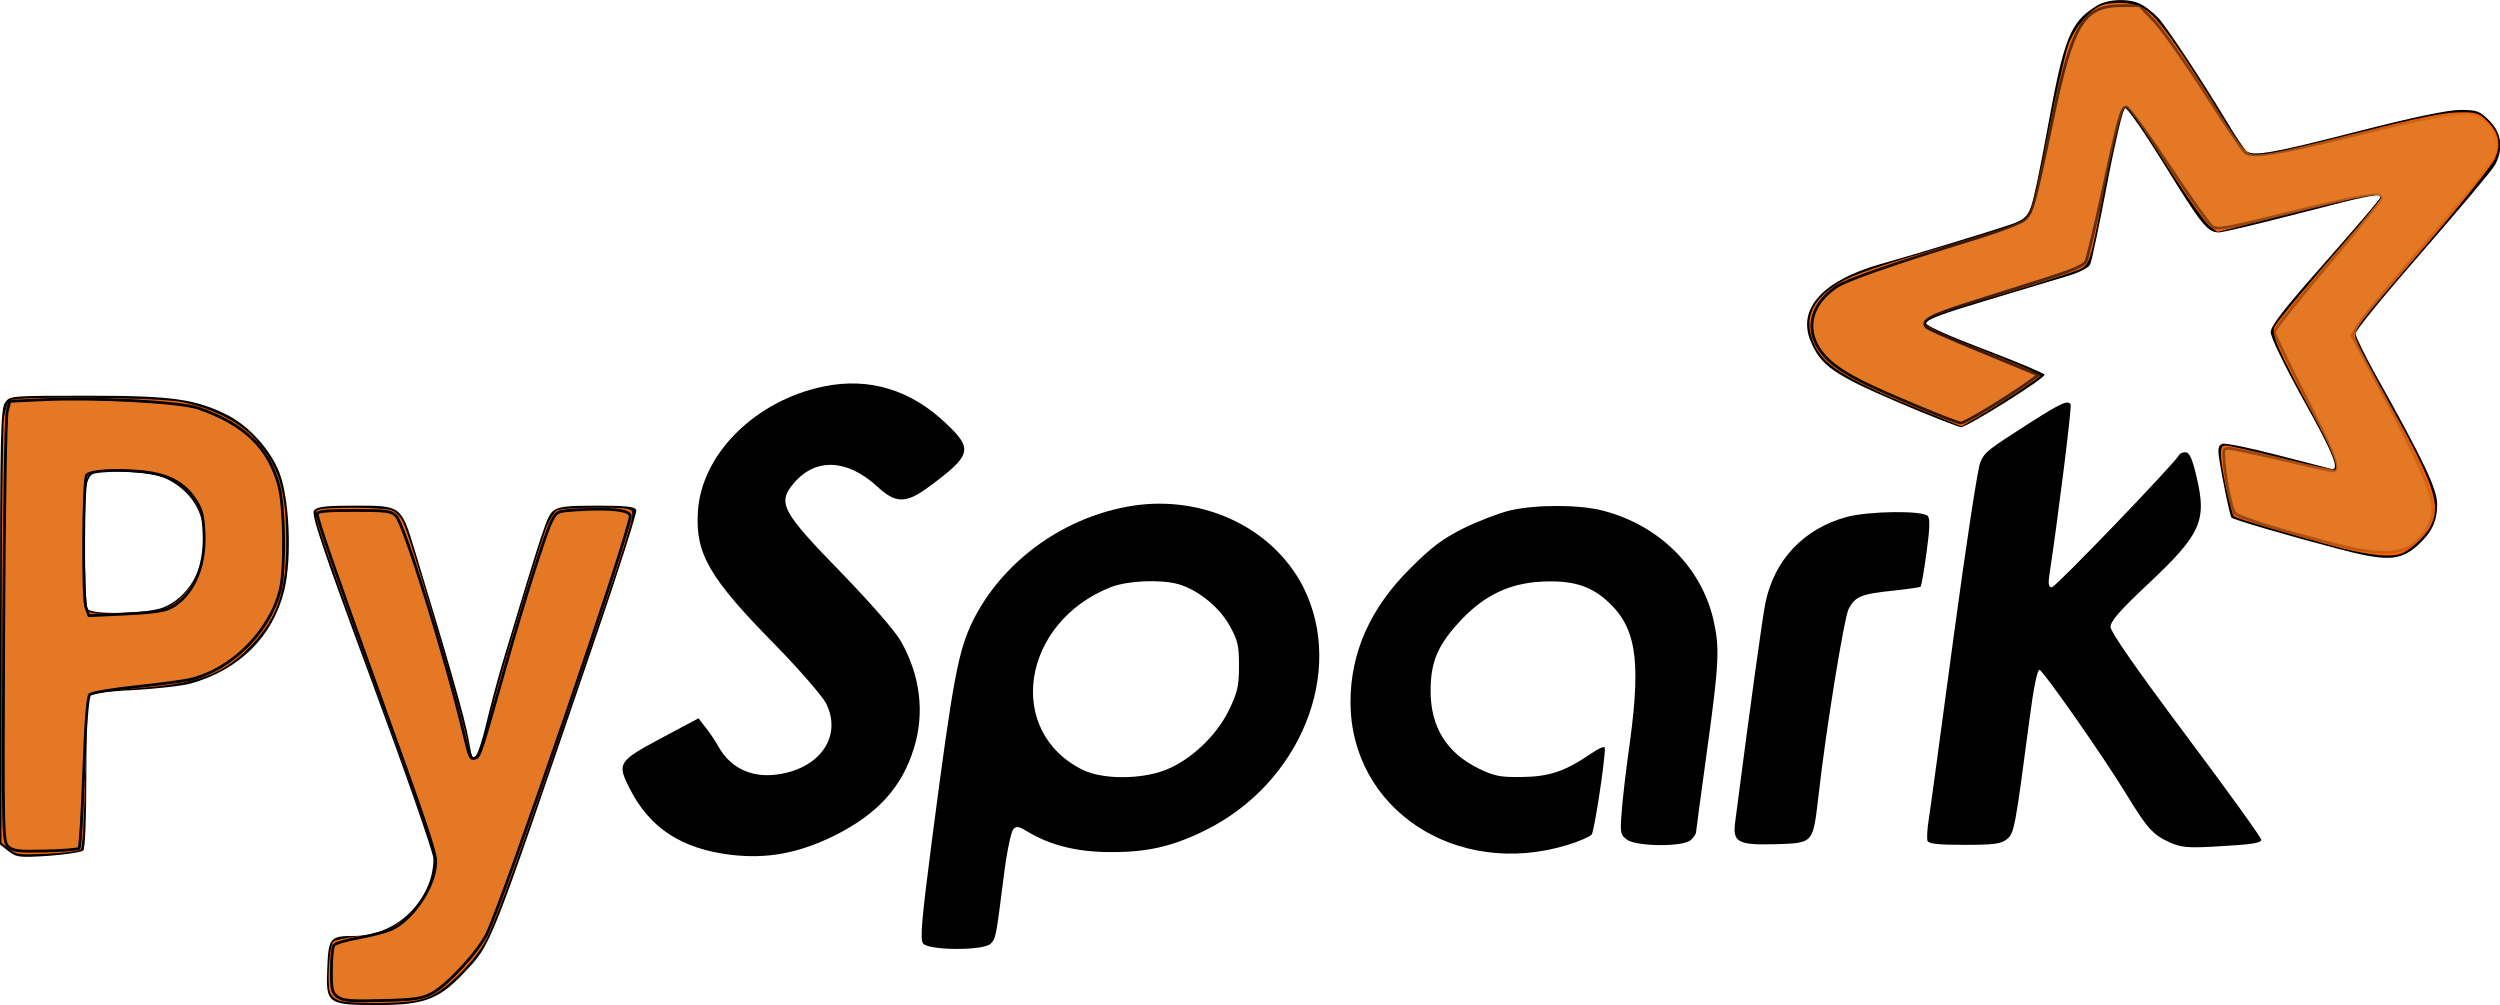 <?xml version="1.0" encoding="UTF-8" standalone="no"?>
<svg
   version="1.0"
   width="796pt"
   height="320pt"
   viewBox="0 0 796 320"
   preserveAspectRatio="xMidYMid meet"
   id="svg8"
   sodipodi:docname="LOGO_pyspark.svg"
   inkscape:version="1.4.2 (f4327f4, 2025-05-13)"
   xmlns:inkscape="http://www.inkscape.org/namespaces/inkscape"
   xmlns:sodipodi="http://sodipodi.sourceforge.net/DTD/sodipodi-0.dtd"
   xmlns:xlink="http://www.w3.org/1999/xlink"
   xmlns="http://www.w3.org/2000/svg"
   xmlns:svg="http://www.w3.org/2000/svg">
  <defs
     id="defs8">
    <linearGradient
       id="linearGradient12"
       inkscape:collect="always">
      <stop
         style="stop-color:#000000;stop-opacity:1;"
         offset="0"
         id="stop12" />
      <stop
         style="stop-color:#000000;stop-opacity:0;"
         offset="1"
         id="stop13" />
    </linearGradient>
    <linearGradient
       inkscape:collect="always"
       xlink:href="#linearGradient12"
       id="linearGradient13"
       x1="768.612"
       y1="118.437"
       x2="1060.281"
       y2="118.437"
       gradientUnits="userSpaceOnUse" />
  </defs>
  <sodipodi:namedview
     id="namedview8"
     pagecolor="#ffffff"
     bordercolor="#000000"
     borderopacity="0.25"
     inkscape:showpageshadow="2"
     inkscape:pageopacity="0.0"
     inkscape:pagecheckerboard="0"
     inkscape:deskcolor="#d1d1d1"
     inkscape:document-units="pt"
     inkscape:zoom="0.8352701"
     inkscape:cx="304.69186"
     inkscape:cy="417.23031"
     inkscape:window-width="1920"
     inkscape:window-height="991"
     inkscape:window-x="-9"
     inkscape:window-y="-9"
     inkscape:window-maximized="1"
     inkscape:current-layer="svg8" />
  <g
     transform="translate(0,320) scale(0.1,-0.1)"
     fill="#000000"
     stroke="none"
     id="g8">
    <path
       d="M6675 3181 c-83 -51 -103 -101 -155 -386 -23 -126 -47 -244 -55 -261 -10 -23 -25 -36 -57 -47 -49 -17 -320 -100 -421 -128 -183 -52 -265 -142 -222 -245 32 -78 74 -107 276 -194 103 -44 195 -80 203 -80 20 0 267 155 266 167 -1 4 -85 40 -188 79 -111 42 -188 76 -190 85 -2 10 51 30 195 73 109 33 226 68 259 78 36 11 65 26 69 36 5 9 29 125 54 256 25 132 51 241 57 243 6 2 62 -79 124 -179 120 -195 139 -218 175 -218 12 0 126 27 253 60 231 60 262 66 262 53 0 -5 -79 -97 -175 -206 -135 -153 -175 -204 -175 -225 0 -16 44 -107 105 -217 97 -174 116 -223 88 -218 -5 1 -82 21 -171 44 -88 23 -167 39 -176 36 -13 -5 -15 -15 -10 -49 10 -64 34 -181 39 -186 6 -7 182 -58 334 -98 158 -42 201 -41 257 8 46 41 64 77 64 133 0 48 -45 142 -194 408 -36 65 -66 126 -66 135 0 10 96 127 213 261 116 133 220 257 230 274 29 52 23 103 -17 143 -31 31 -39 34 -93 34 -39 0 -149 -23 -333 -70 -265 -68 -323 -78 -346 -62 -6 4 -33 43 -59 87 -83 138 -196 309 -223 338 -15 16 -39 35 -54 43 -38 20 -107 18 -143 -5z"
       id="path1" />
    <path
       d="M2625 1970 c-219 -44 -393 -216 -403 -401 -8 -133 37 -210 248 -424 75 -77 147 -160 160 -184 54 -107 -22 -213 -164 -228 -75 -8 -139 23 -175 84 -14 25 -35 56 -47 70 l-20 26 -120 -64 c-136 -73 -140 -79 -99 -160 64 -126 165 -192 324 -211 115 -13 213 5 327 61 137 68 216 154 254 279 35 113 20 232 -42 341 -18 32 -97 122 -184 212 -195 200 -210 227 -157 290 69 82 170 78 266 -10 59 -55 92 -55 166 0 135 100 140 119 53 201 -111 106 -243 147 -387 118z"
       id="path2" />
    <path
       d="M16 1918 c-14 -20 -16 -104 -16 -714 l0 -693 27 -21 c25 -20 35 -21 128 -15 55 4 105 12 110 17 6 5 10 102 10 249 0 188 3 241 13 248 7 4 70 11 140 14 70 4 150 13 177 20 156 43 264 150 300 297 25 101 17 291 -15 374 -28 73 -96 148 -163 183 -105 53 -178 63 -448 63 -245 0 -248 0 -263 -22z m519 -245 c75 -39 115 -104 115 -189 0 -99 -52 -187 -130 -218 -52 -21 -229 -24 -241 -5 -5 8 -9 103 -9 211 0 243 -6 232 129 226 70 -4 107 -10 136 -25z"
       id="path3" />
    <path
       d="M6465 1855 c-140 -90 -145 -93 -160 -128 -8 -18 -46 -268 -85 -557 -39 -289 -74 -550 -79 -580 -5 -30 -6 -60 -4 -67 4 -10 35 -13 118 -13 93 0 117 3 135 18 23 19 26 32 71 375 14 109 26 166 33 164 13 -4 206 -280 277 -397 66 -108 84 -128 137 -152 39 -17 57 -19 168 -12 91 5 124 10 124 20 0 7 -108 157 -240 333 -160 214 -240 329 -240 345 0 18 30 53 121 138 167 157 186 200 153 339 -14 60 -23 79 -36 79 -9 0 -18 -4 -20 -9 -8 -20 -393 -421 -405 -421 -10 0 -12 11 -8 38 29 191 72 538 68 544 -8 15 -29 6 -128 -57z"
       id="path4" />
    <path
       d="M3585 1586 c-210 -40 -396 -179 -487 -362 -47 -96 -63 -182 -129 -686 -35 -270 -40 -329 -30 -342 19 -23 193 -23 215 -1 17 17 17 19 42 215 9 74 23 141 30 149 10 12 18 10 46 -7 71 -43 157 -65 263 -65 117 -1 198 18 300 68 305 149 450 506 315 775 -99 195 -332 301 -565 256z m167 -246 c62 -18 128 -71 162 -130 27 -48 31 -65 31 -130 0 -66 -5 -85 -33 -143 -40 -81 -122 -158 -202 -189 -78 -30 -198 -30 -261 0 -250 122 -197 471 89 583 53 20 156 25 214 9z"
       id="path5" />
    <path
       d="M1000 1575 c-10 -12 23 -111 184 -546 108 -292 196 -545 196 -563 0 -131 -116 -245 -250 -246 -80 0 -84 -5 -88 -103 -5 -114 0 -117 163 -117 145 0 192 18 271 101 91 97 76 60 410 1038 80 233 143 430 140 437 -4 11 -33 14 -125 14 -99 0 -122 -3 -140 -17 -20 -17 -32 -55 -158 -473 -19 -63 -43 -154 -54 -201 -11 -48 -26 -95 -33 -104 -11 -15 -14 -8 -24 51 -10 60 -65 253 -173 607 -42 137 -42 137 -188 137 -93 0 -121 -3 -131 -15z"
       id="path6" />
    <path
       d="M4805 1574 c-33 -8 -98 -33 -145 -56 -68 -34 -102 -60 -170 -128 -127 -126 -190 -268 -190 -425 0 -342 338 -564 692 -455 36 11 70 26 76 33 8 10 42 231 42 275 0 8 -19 0 -45 -18 -82 -56 -132 -73 -220 -74 -68 -1 -88 3 -137 27 -102 50 -153 132 -153 247 0 95 24 149 100 229 73 76 152 114 253 119 92 5 150 -11 202 -55 98 -84 116 -185 80 -453 -13 -91 -25 -195 -27 -231 -5 -61 -3 -68 18 -83 33 -22 181 -23 203 0 9 8 16 19 16 23 0 4 16 121 35 260 39 282 41 328 20 420 -40 168 -174 299 -351 345 -76 20 -217 20 -299 0z"
       id="path7" />
    <path
       d="M5880 1554 c-137 -37 -231 -137 -259 -274 -9 -44 -46 -310 -96 -696 -9 -66 7 -75 128 -72 122 4 119 1 137 153 23 208 82 569 96 596 20 39 40 48 139 58 47 5 88 11 90 13 3 2 11 51 19 108 10 74 12 108 4 117 -15 18 -188 16 -258 -3z"
       id="path8" />
  </g>
  <path
     style="fill:#ff6600;stroke-width:1.197"
     d="m 994.289,232.75 c -20.749,-5.451 -44.881,-12.618 -45.93,-13.642 -1.304,-1.272 -5.44,-20.856 -5.503,-26.057 -0.036,-2.998 0.459,-3.891 2.157,-3.891 1.212,0 12.065,2.437 24.116,5.415 12.051,2.978 22.155,5.172 22.452,4.874 1.394,-1.394 -1.759,-8.902 -10.641,-25.336 -13.897,-25.712 -16.845,-32.509 -15.327,-35.346 1.371,-2.561 11.91,-15.249 32.12,-38.667 7.324,-8.486 13.316,-15.894 13.316,-16.462 0,-2.064 -6.456,-0.886 -37.78,6.889 l -31.911,7.921 -3.166,-2.343 c -1.741,-1.289 -9.092,-11.557 -16.335,-22.819 -14.889,-23.15 -18.178,-27.794 -19.686,-27.794 -1.22,0 -5.755,18.576 -10.23,41.903 -4.452,23.209 -4.995,24.873 -8.739,26.78 -1.787,0.91 -14.293,4.983 -27.791,9.051 -30.885,9.309 -38.311,11.997 -38.311,13.872 0,1.502 7.361,4.851 34.42,15.66 8.066,3.222 14.666,6.21 14.666,6.64 0,0.805 -17.775,12.505 -27.801,18.3 l -5.652,3.267 -14.102,-5.684 c -33.334,-13.435 -43.873,-19.64 -48.064,-28.296 -4.757,-9.826 -2.5,-17.834 6.957,-24.685 6.538,-4.736 13.189,-7.233 43.167,-16.208 36.94,-11.059 38.521,-11.669 40.885,-15.774 1.115,-1.937 4.722,-17.263 8.015,-34.058 3.293,-16.795 7.158,-33.664 8.588,-37.487 2.714,-7.254 8.877,-14.529 13.937,-16.453 4.37,-1.662 13.235,-1.366 16.93,0.564 6.067,3.17 13.725,13.645 34.877,47.709 6.319,10.177 9.55,14.282 11.654,14.81 3.607,0.905 11.9,-0.673 38.711,-7.365 33.275,-8.306 43.222,-10.34 50.691,-10.366 6.024,-0.021 7.471,0.434 10.448,3.286 5.398,5.172 6.538,10.132 3.756,16.336 -1.267,2.825 -13.828,18.623 -27.913,35.107 -34.643,40.545 -32.688,37.763 -30.401,43.237 1.021,2.444 7.073,13.91 13.448,25.479 19.524,35.43 22.174,43.535 17.261,52.78 -1.22,2.294 -4.494,5.923 -7.276,8.063 -4.375,3.364 -5.978,3.883 -11.85,3.834 -3.735,-0.031 -11.909,-1.401 -18.164,-3.045 z"
     id="path9"
     transform="scale(0.75)" />
  <path
     style="fill:#ff6600;stroke-width:1.197"
     d="m 144.579,424.951 c -2.613,-0.807 -4.12,-2.168 -4.624,-4.177 -1.079,-4.298 -0.03,-19.438 1.449,-20.917 0.69,-0.69 5.252,-1.721 10.138,-2.292 10.439,-1.219 11.991,-1.747 18.873,-6.411 6.237,-4.228 11.443,-12.039 13.366,-20.055 1.322,-5.511 1.132,-6.717 -3.054,-19.381 -2.455,-7.427 -12.67,-36.132 -22.699,-63.787 -24.067,-66.361 -25.262,-70.041 -23.187,-71.355 2.27,-1.438 27.713,-1.346 31.552,0.113 1.913,0.727 3.861,2.937 5.013,5.687 4.371,10.431 25.929,84.521 27.349,93.99 0.517,3.446 1.469,5.686 2.416,5.686 1.779,0 3.93,-6.105 8.253,-23.416 3.449,-13.813 18.693,-64.41 22.352,-74.19 1.35,-3.609 3.458,-7.098 4.683,-7.754 1.225,-0.656 8.745,-1.192 16.711,-1.192 11.335,0 14.623,0.366 15.128,1.682 0.919,2.396 -2.158,12.192 -23.731,75.538 -23.407,68.733 -33.644,97.23 -38.099,106.054 -4.333,8.584 -16.461,20.943 -23.698,24.149 -4.406,1.952 -8.613,2.553 -19.95,2.849 -7.902,0.207 -16.111,-0.163 -18.242,-0.821 z"
     id="path10"
     transform="scale(0.75)" />
  <path
     style="fill:#ff6600;stroke-width:1.197"
     d="m 3.891,360.413 -3.292,-2.619 0.087,-87.011 C 0.734,222.928 1.182,180.898 1.682,177.383 c 0.5,-3.514 1.673,-6.873 2.606,-7.464 2.857,-1.808 61.428,-1.264 72.291,0.671 12.758,2.273 25.342,8.564 31.815,15.903 10.126,11.481 13.123,21.517 13.123,43.939 0,20.82 -3.701,31.743 -14.696,43.368 -11.807,12.485 -22.189,16.375 -49.125,18.409 -10.003,0.755 -18.78,1.851 -19.504,2.435 -0.865,0.698 -1.543,11.973 -1.978,32.914 -0.395,19.002 -1.152,32.342 -1.876,33.066 -0.668,0.668 -7.05,1.482 -14.184,1.81 C 8.128,362.988 6.944,362.841 3.891,360.413 Z M 69.609,258.545 c 9.762,-3.681 17.159,-16.175 17.177,-29.017 0.018,-12.801 -4.592,-20.917 -14.954,-26.325 -6.876,-3.589 -31.507,-4.619 -34.159,-1.429 -1.355,1.631 -1.851,6.804 -2.164,22.586 -0.223,11.259 -0.049,23.806 0.387,27.882 0.674,6.303 1.182,7.499 3.399,8 4.228,0.956 26.597,-0.296 30.313,-1.697 z"
     id="path11"
     transform="scale(0.75)" />
  <path
     style="fill:#e57825;stroke-width:1.197;stroke:url(#linearGradient13);stroke-opacity:1;fill-opacity:1"
     d="m 988.902,230.492 c -24.034,-6.291 -39.196,-11.125 -40.259,-12.837 -1.383,-2.227 -3.521,-12.373 -4.301,-20.414 -0.617,-6.354 -0.48,-6.884 1.78,-6.884 1.347,0 11.523,2.149 22.614,4.776 11.091,2.627 20.839,4.782 21.662,4.789 3.461,0.03 0.772,-7.253 -11.673,-31.606 -7.243,-14.174 -13.169,-26.512 -13.169,-27.416 0,-0.904 10.216,-13.717 22.703,-28.472 12.487,-14.755 22.723,-27.501 22.747,-28.324 0.082,-2.764 -7.451,-1.571 -38.562,6.107 -27.575,6.806 -31.065,7.424 -33.251,5.893 -1.343,-0.941 -9.73,-12.713 -18.638,-26.161 -8.907,-13.447 -16.947,-24.45 -17.866,-24.45 -2.126,0 -3.003,3.128 -10.133,36.154 -3.227,14.946 -6.417,28.202 -7.089,29.458 -0.834,1.558 -6.084,3.824 -16.537,7.136 -8.423,2.669 -23.303,7.39 -33.066,10.491 -16.87,5.358 -20.664,7.526 -17.939,10.252 0.629,0.629 9.455,4.561 19.614,8.738 10.159,4.177 20.566,8.479 23.127,9.56 l 4.657,1.966 -4.657,3.328 c -9.044,6.464 -26.488,17.007 -28.138,17.007 -2.15,0 -32.98,-12.862 -42.366,-17.675 -9.885,-5.069 -15.086,-9.172 -18.25,-14.399 -5.42,-8.952 -2.585,-18.64 7.491,-25.604 4.441,-3.069 22.885,-9.488 61.181,-21.29 8.637,-2.662 17.053,-5.901 18.702,-7.198 3.475,-2.734 4.315,-5.724 12.288,-43.732 8.311,-39.619 13.031,-47.29 29.101,-47.29 h 7.619 l 6.182,6.48 c 3.4,3.564 13.087,17.266 21.526,30.448 8.439,13.183 16.129,24.62 17.089,25.417 2.811,2.333 14.248,0.589 43.59,-6.645 31.549,-7.778 46.983,-10.642 52.136,-9.676 7.955,1.492 13.269,11.381 9.759,18.16 -2.327,4.495 -13.975,19.009 -36.858,45.929 -10.149,11.939 -19.53,23.575 -20.847,25.858 l -2.394,4.151 8.731,16.438 c 26.015,48.979 28.627,56.412 23.015,65.491 -6.996,11.32 -16.091,12.651 -41.324,6.046 z"
     id="path12"
     transform="scale(0.75)" />
  <path
     style="fill:#e57825;fill-opacity:1;stroke:#000000;stroke-width:1.197;stroke-opacity:1"
     d="m 143.367,423.222 c -2.395,-1.723 -2.692,-2.957 -2.675,-11.148 0.01,-5.066 0.451,-9.892 0.979,-10.725 0.529,-0.833 5.369,-2.289 10.757,-3.237 5.388,-0.947 11.691,-2.621 14.006,-3.72 9.201,-4.366 18.536,-18.694 18.536,-28.452 0,-4.279 -3.585,-14.947 -24.809,-73.82 -18.167,-50.394 -25.474,-71.584 -25.474,-73.872 0,-1.192 3.611,-1.553 15.564,-1.553 13.815,0 15.825,0.261 17.89,2.326 3.369,3.369 21.1,60.305 28.733,92.26 2.598,10.876 2.83,11.344 5.196,10.436 1.663,-0.638 2.402,-2.922 12.291,-37.978 8.041,-28.503 17.141,-57.247 19.733,-62.328 2.227,-4.364 2.3,-4.397 11.136,-4.964 13.895,-0.892 22.349,0.106 22.349,2.639 0,6.255 -52.837,160.275 -60.732,177.033 -3.635,7.715 -16.865,22.098 -23.608,25.665 -4.12,2.179 -7.293,2.628 -21.015,2.971 -13.433,0.336 -16.617,0.077 -18.856,-1.533 z"
     id="path13"
     transform="scale(0.75)" />
  <path
     style="fill:#e57825;fill-opacity:1;stroke:#000000;stroke-width:1.197;stroke-opacity:1"
     d="M 3.592,359.484 C 1.231,357.399 1.202,356.103 1.566,268.177 1.775,217.686 2.424,177.113 3.061,174.672 l 1.126,-4.312 13.47,-0.641 c 22.733,-1.082 59.044,0.892 66.804,3.631 19.556,6.903 29.75,16.845 34.024,33.181 2.226,8.509 2.604,34.312 0.632,43.113 -4.017,17.926 -20.647,34.695 -38.512,38.834 -2.85,0.66 -13.262,2.053 -23.139,3.094 -9.877,1.042 -18.591,2.534 -19.364,3.316 -0.941,0.952 -1.784,11.828 -2.551,32.906 -0.63,17.316 -1.522,31.862 -1.983,32.325 -0.461,0.463 -6.855,0.985 -14.21,1.16 -11.376,0.271 -13.73,0.003 -15.767,-1.796 z M 72.204,258.118 c 9.57,-4.949 15.083,-17.076 14.418,-31.713 -0.349,-7.68 -0.987,-10.138 -3.688,-14.22 -5.079,-7.674 -12.181,-11.18 -24.618,-12.153 -10.326,-0.807 -19.801,-0.099 -21.513,1.608 -1.503,1.499 -1.802,52.377 -0.33,56.249 l 1.316,3.462 15.406,-0.685 c 10.438,-0.464 16.568,-1.286 19.009,-2.549 z"
     id="path14"
     transform="scale(0.75)" />
</svg>
